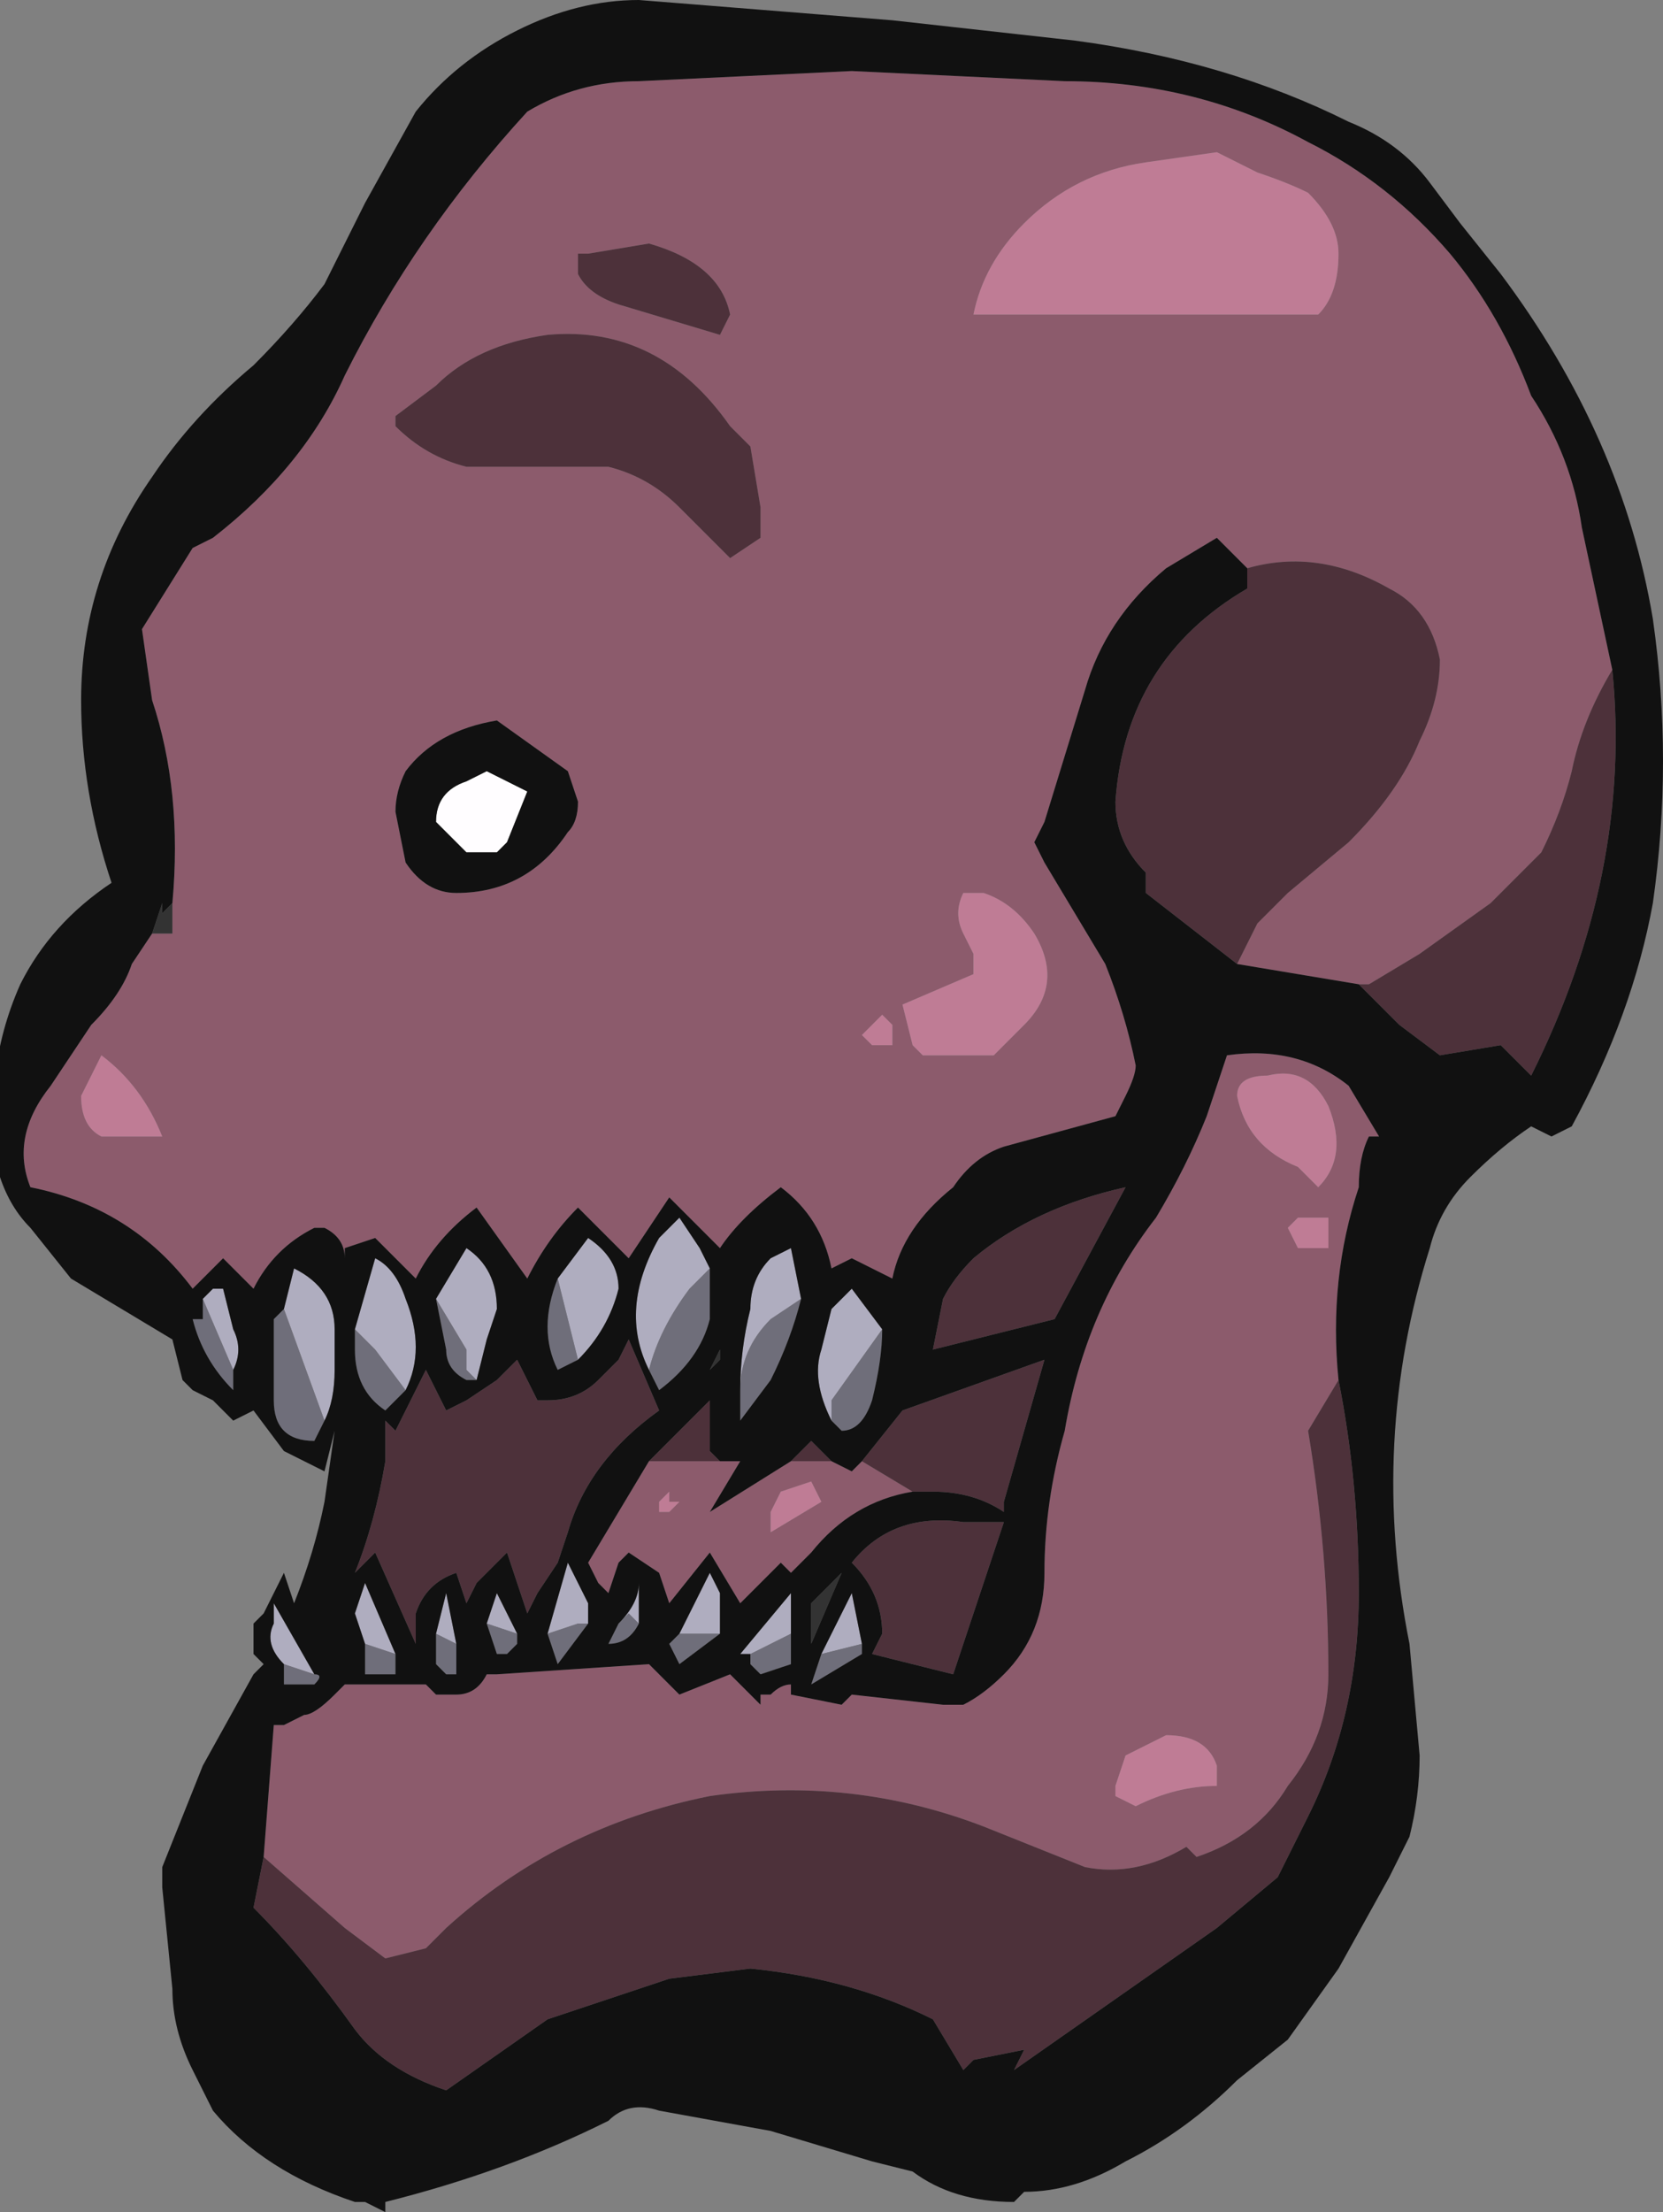 <?xml version="1.0" encoding="UTF-8" standalone="no"?>
<svg xmlns:ffdec="https://www.free-decompiler.com/flash" xmlns:xlink="http://www.w3.org/1999/xlink" ffdec:objectType="frame" height="76.3px" width="57.4px" xmlns="http://www.w3.org/2000/svg">
  <rect width="100%" height="100%" fill="#808080" stroke="none"/>
  <g transform="matrix(1.0, 0.0, 0.0, 1.0, 17.5, 64.4)">
    <use ffdec:characterId="93" height="10.9" transform="matrix(7.0, 0.0, 0.0, 7.0, -17.5, -64.4)" width="8.2" xlink:href="#shape0"/>
  </g>
  <defs>
    <g id="shape0" transform="matrix(1.0, 0.0, 0.0, 1.0, 2.5, 9.2)">
      <path d="M-1.65 -4.75 Q-1.6 -5.3 -1.75 -5.75 L-1.8 -6.1 -1.55 -6.5 -1.45 -6.55 Q-1.0 -6.9 -0.8 -7.35 -0.45 -8.05 0.1 -8.65 0.35 -8.8 0.65 -8.8 L1.7 -8.85 2.75 -8.8 Q3.4 -8.8 3.95 -8.5 4.35 -8.3 4.65 -7.95 4.9 -7.65 5.05 -7.25 5.25 -6.95 5.3 -6.6 L5.45 -5.9 Q5.3 -5.65 5.25 -5.4 5.2 -5.2 5.1 -5.0 L4.85 -4.75 4.5 -4.5 4.25 -4.35 4.2 -4.35 3.6 -4.45 3.7 -4.65 3.85 -4.8 4.15 -5.05 Q4.4 -5.3 4.5 -5.55 4.6 -5.75 4.6 -5.95 4.55 -6.2 4.35 -6.3 4.0 -6.5 3.65 -6.4 L3.5 -6.55 3.25 -6.4 Q2.95 -6.15 2.85 -5.8 L2.65 -5.15 2.6 -5.05 2.65 -4.95 2.95 -4.45 Q3.05 -4.2 3.1 -3.95 3.1 -3.9 3.05 -3.8 L3.0 -3.7 2.45 -3.55 Q2.3 -3.5 2.2 -3.35 1.95 -3.15 1.9 -2.9 L1.7 -3.0 1.6 -2.95 Q1.55 -3.2 1.35 -3.35 1.15 -3.2 1.05 -3.05 L0.8 -3.3 0.6 -3.0 0.35 -3.25 Q0.2 -3.1 0.1 -2.9 L-0.15 -3.25 Q-0.35 -3.1 -0.45 -2.9 L-0.65 -3.1 -0.8 -3.05 -0.8 -3.0 Q-0.8 -3.1 -0.9 -3.15 L-0.95 -3.15 Q-1.15 -3.05 -1.25 -2.85 L-1.4 -3.0 -1.55 -2.85 Q-1.85 -3.25 -2.35 -3.35 -2.45 -3.6 -2.25 -3.85 L-2.05 -4.15 Q-1.9 -4.3 -1.85 -4.45 L-1.75 -4.6 -1.65 -4.6 -1.65 -4.75 M0.4 -7.95 L0.35 -7.95 0.35 -7.85 Q0.4 -7.75 0.55 -7.7 L1.05 -7.55 1.1 -7.65 Q1.05 -7.9 0.7 -8.0 L0.4 -7.95 M0.2 -7.55 Q-0.15 -7.5 -0.35 -7.3 L-0.55 -7.15 -0.55 -7.1 Q-0.4 -6.95 -0.2 -6.9 L0.5 -6.9 Q0.7 -6.85 0.85 -6.7 L1.1 -6.45 1.25 -6.55 1.25 -6.7 1.2 -7.0 1.1 -7.1 Q0.75 -7.6 0.2 -7.55 M2.3 -7.65 L4.0 -7.65 Q4.1 -7.75 4.1 -7.95 4.1 -8.1 3.95 -8.25 3.85 -8.3 3.7 -8.35 L3.5 -8.45 3.15 -8.4 Q2.8 -8.35 2.55 -8.1 2.35 -7.9 2.3 -7.65 M3.6 -3.8 L3.6 -3.8 Q3.65 -3.55 3.9 -3.45 L4.0 -3.35 Q4.15 -3.5 4.05 -3.75 3.95 -3.95 3.75 -3.9 3.6 -3.9 3.6 -3.8 M-1.2 -0.05 L-1.15 -0.7 -1.1 -0.7 -1.0 -0.75 Q-0.95 -0.75 -0.85 -0.85 L-0.8 -0.9 -0.4 -0.9 -0.35 -0.85 -0.25 -0.85 Q-0.15 -0.85 -0.1 -0.95 L-0.05 -0.95 0.7 -1.0 0.85 -0.85 1.1 -0.95 1.25 -0.8 1.25 -0.85 1.3 -0.85 Q1.35 -0.9 1.4 -0.9 L1.4 -0.85 1.65 -0.8 1.7 -0.85 2.15 -0.8 2.25 -0.8 Q2.35 -0.85 2.45 -0.95 2.65 -1.15 2.65 -1.45 2.65 -1.8 2.75 -2.15 2.85 -2.75 3.2 -3.2 3.35 -3.45 3.45 -3.7 L3.55 -4.0 Q3.9 -4.05 4.15 -3.85 L4.3 -3.6 4.25 -3.6 Q4.2 -3.5 4.2 -3.35 4.05 -2.9 4.1 -2.4 L3.95 -2.15 Q4.05 -1.55 4.05 -0.95 4.05 -0.65 3.85 -0.4 3.7 -0.15 3.4 -0.05 L3.35 -0.1 Q3.1 0.05 2.85 0.0 L2.35 -0.2 Q1.7 -0.45 1.0 -0.35 0.25 -0.2 -0.3 0.3 L-0.4 0.4 -0.6 0.45 -0.8 0.3 -1.2 -0.05 M0.35 -5.25 L0.3 -5.4 -0.05 -5.65 Q-0.35 -5.6 -0.5 -5.4 -0.55 -5.3 -0.55 -5.2 L-0.5 -4.95 Q-0.4 -4.8 -0.25 -4.8 0.1 -4.8 0.3 -5.1 0.35 -5.15 0.35 -5.25 M2.25 -4.6 L2.3 -4.5 2.3 -4.4 1.95 -4.25 2.0 -4.05 2.05 -4.0 2.4 -4.0 2.55 -4.15 Q2.75 -4.35 2.6 -4.6 2.5 -4.75 2.35 -4.8 L2.25 -4.8 Q2.2 -4.7 2.25 -4.6 M1.9 -4.15 L1.85 -4.2 1.75 -4.1 1.8 -4.05 1.9 -4.05 1.9 -4.15 M1.5 -1.9 L1.35 -1.85 1.3 -1.75 1.3 -1.65 1.55 -1.8 1.5 -1.9 M1.6 -2.0 L1.7 -1.95 1.75 -2.0 2.0 -1.85 Q1.7 -1.8 1.5 -1.55 L1.4 -1.45 1.35 -1.5 1.15 -1.3 1.0 -1.55 0.8 -1.3 0.75 -1.45 0.6 -1.55 0.55 -1.5 0.5 -1.35 0.45 -1.4 0.4 -1.5 0.7 -2.0 1.05 -2.0 1.15 -2.0 1.0 -1.75 1.4 -2.0 1.6 -2.0 M0.75 -1.8 L0.75 -1.75 0.8 -1.75 0.85 -1.8 0.8 -1.8 0.8 -1.85 0.75 -1.8 M4.05 -3.2 L3.9 -3.2 3.85 -3.15 3.9 -3.05 4.05 -3.05 4.05 -3.2 M3.1 -0.3 Q3.3 -0.4 3.5 -0.4 L3.5 -0.5 Q3.45 -0.65 3.25 -0.65 3.15 -0.6 3.05 -0.55 L3.0 -0.4 3.0 -0.35 3.1 -0.3 M-2.0 -4.0 L-2.1 -3.8 Q-2.1 -3.65 -2.0 -3.6 L-1.7 -3.6 Q-1.8 -3.85 -2.0 -4.0" fill="#8c5b6c" fill-rule="evenodd" stroke="none"/>
      <path d="M5.45 -5.9 Q5.5 -5.4 5.4 -4.9 5.3 -4.4 5.05 -3.9 L4.9 -4.05 4.6 -4.0 4.4 -4.15 4.2 -4.35 4.25 -4.35 4.5 -4.5 4.85 -4.75 5.1 -5.0 Q5.2 -5.2 5.25 -5.4 5.3 -5.65 5.45 -5.9 M3.6 -4.45 L3.15 -4.8 3.15 -4.9 Q3.0 -5.05 3.0 -5.25 3.05 -5.95 3.65 -6.3 L3.65 -6.4 Q4.0 -6.5 4.35 -6.3 4.55 -6.2 4.6 -5.95 4.6 -5.75 4.5 -5.55 4.4 -5.3 4.15 -5.05 L3.85 -4.8 3.7 -4.65 3.6 -4.45 M0.2 -7.55 Q0.75 -7.6 1.1 -7.1 L1.2 -7.0 1.25 -6.7 1.25 -6.55 1.1 -6.45 0.85 -6.7 Q0.7 -6.85 0.5 -6.9 L-0.2 -6.9 Q-0.4 -6.95 -0.55 -7.1 L-0.55 -7.15 -0.35 -7.3 Q-0.15 -7.5 0.2 -7.55 M0.4 -7.95 L0.7 -8.0 Q1.05 -7.9 1.1 -7.65 L1.05 -7.55 0.55 -7.7 Q0.4 -7.75 0.35 -7.85 L0.35 -7.95 0.4 -7.95 M4.1 -2.4 Q4.2 -1.9 4.2 -1.35 4.2 -0.75 3.95 -0.25 L3.8 0.05 3.5 0.3 2.5 1.0 2.55 0.9 2.3 0.95 2.25 1.0 2.1 0.75 Q1.7 0.55 1.2 0.5 L0.8 0.55 Q0.5 0.65 0.2 0.75 L-0.3 1.1 Q-0.6 1.0 -0.75 0.8 -1.0 0.45 -1.25 0.2 L-1.2 -0.05 -0.8 0.3 -0.6 0.45 -0.4 0.4 -0.3 0.3 Q0.25 -0.2 1.0 -0.35 1.7 -0.45 2.35 -0.2 L2.85 0.0 Q3.1 0.05 3.35 -0.1 L3.4 -0.05 Q3.7 -0.15 3.85 -0.4 4.05 -0.65 4.05 -0.95 4.05 -1.55 3.95 -2.15 L4.1 -2.4 M2.15 -2.8 Q2.2 -2.9 2.3 -3.0 2.6 -3.25 3.05 -3.35 L2.7 -2.7 2.1 -2.55 2.15 -2.8 M1.6 -2.0 L1.4 -2.0 1.5 -2.1 1.6 -2.0 M1.05 -2.0 L0.7 -2.0 1.0 -2.3 1.0 -2.05 1.05 -2.0 M2.0 -1.85 L1.75 -2.0 1.95 -2.25 2.65 -2.5 2.45 -1.8 2.45 -1.75 Q2.3 -1.85 2.1 -1.85 L2.0 -1.85 M0.15 -2.3 L0.2 -2.3 Q0.35 -2.3 0.45 -2.4 L0.55 -2.5 0.6 -2.6 0.75 -2.25 Q0.4 -2.0 0.3 -1.65 L0.25 -1.5 0.15 -1.35 0.1 -1.25 0.0 -1.55 -0.15 -1.4 -0.2 -1.3 -0.25 -1.45 Q-0.4 -1.4 -0.45 -1.25 L-0.45 -1.1 -0.65 -1.55 -0.75 -1.45 Q-0.65 -1.7 -0.6 -2.0 -0.6 -2.1 -0.6 -2.2 L-0.55 -2.15 -0.4 -2.45 -0.3 -2.25 -0.2 -2.3 -0.05 -2.4 0.05 -2.5 0.15 -2.3 M2.45 -1.7 L2.2 -0.95 1.8 -1.05 1.85 -1.15 Q1.85 -1.35 1.7 -1.5 1.9 -1.75 2.25 -1.7 L2.45 -1.7" fill="#4d313a" fill-rule="evenodd" stroke="none"/>
      <path d="M2.3 -7.65 Q2.35 -7.9 2.55 -8.1 2.8 -8.35 3.15 -8.4 L3.5 -8.45 3.7 -8.35 Q3.85 -8.3 3.95 -8.25 4.1 -8.1 4.1 -7.95 4.1 -7.75 4.0 -7.65 L2.3 -7.65 M3.6 -3.8 Q3.6 -3.9 3.75 -3.9 3.95 -3.95 4.05 -3.75 4.15 -3.5 4.0 -3.35 L3.9 -3.45 Q3.65 -3.55 3.6 -3.8 M1.9 -4.15 L1.9 -4.05 1.8 -4.05 1.75 -4.1 1.85 -4.2 1.9 -4.15 M2.25 -4.6 Q2.2 -4.7 2.25 -4.8 L2.35 -4.8 Q2.5 -4.75 2.6 -4.6 2.75 -4.35 2.55 -4.15 L2.4 -4.0 2.05 -4.0 2.0 -4.05 1.95 -4.25 2.3 -4.4 2.3 -4.5 2.25 -4.6 M1.5 -1.9 L1.55 -1.8 1.3 -1.65 1.3 -1.75 1.35 -1.85 1.5 -1.9 M0.75 -1.8 L0.8 -1.85 0.8 -1.8 0.85 -1.8 0.8 -1.75 0.75 -1.75 0.75 -1.8 M-2.0 -4.0 Q-1.8 -3.85 -1.7 -3.6 L-2.0 -3.6 Q-2.1 -3.65 -2.1 -3.8 L-2.0 -4.0 M3.1 -0.3 L3.0 -0.35 3.0 -0.4 3.05 -0.55 Q3.15 -0.6 3.25 -0.65 3.45 -0.65 3.5 -0.5 L3.5 -0.4 Q3.3 -0.4 3.1 -0.3 M4.05 -3.2 L4.05 -3.05 3.9 -3.05 3.85 -3.15 3.9 -3.2 4.05 -3.2" fill="#bf7c95" fill-rule="evenodd" stroke="none"/>
      <path d="M0.0 -5.05 L-0.05 -5.0 -0.2 -5.0 Q-0.25 -5.05 -0.3 -5.1 L-0.35 -5.15 Q-0.35 -5.3 -0.2 -5.35 L-0.1 -5.4 0.1 -5.3 0.0 -5.05" fill="#fffdff" fill-rule="evenodd" stroke="none"/>
      <path d="M1.6 -2.2 Q1.5 -2.4 1.55 -2.55 L1.6 -2.75 1.7 -2.85 1.85 -2.65 1.6 -2.3 1.6 -2.2 M1.0 -2.95 L0.9 -2.85 Q0.75 -2.65 0.7 -2.45 0.55 -2.75 0.75 -3.1 L0.85 -3.2 0.95 -3.05 1.0 -2.95 M1.15 -2.35 Q1.15 -2.55 1.2 -2.75 1.2 -2.9 1.3 -3.0 L1.4 -3.05 1.45 -2.8 1.3 -2.7 Q1.15 -2.55 1.15 -2.35 M0.25 -2.9 L0.4 -3.1 Q0.55 -3.0 0.55 -2.85 0.5 -2.65 0.35 -2.5 L0.25 -2.9 M0.85 -1.15 L1.0 -1.45 1.05 -1.35 1.05 -1.15 0.85 -1.15 M1.2 -1.05 L1.15 -1.05 1.4 -1.35 1.4 -1.15 1.2 -1.05 M0.55 -1.2 Q0.65 -1.3 0.65 -1.4 L0.65 -1.2 0.6 -1.25 0.55 -1.2 M0.2 -1.15 L0.3 -1.5 0.4 -1.3 0.4 -1.2 0.35 -1.2 0.2 -1.15 M0.05 -1.15 L-0.1 -1.2 -0.05 -1.35 0.05 -1.15 M1.75 -1.1 L1.55 -1.05 1.7 -1.35 1.75 -1.1 M-0.35 -2.8 L-0.2 -3.05 Q-0.05 -2.95 -0.05 -2.75 L-0.1 -2.6 -0.15 -2.4 -0.2 -2.45 Q-0.2 -2.5 -0.2 -2.55 L-0.35 -2.8 M-0.75 -2.65 L-0.65 -3.0 Q-0.55 -2.95 -0.5 -2.8 -0.4 -2.55 -0.5 -2.35 L-0.65 -2.55 -0.75 -2.65 M-1.5 -2.8 L-1.45 -2.85 -1.4 -2.85 -1.35 -2.65 Q-1.3 -2.55 -1.35 -2.45 L-1.5 -2.8 M-1.1 -2.75 L-1.05 -2.95 Q-0.85 -2.85 -0.85 -2.65 L-0.85 -2.45 Q-0.85 -2.3 -0.9 -2.2 L-1.1 -2.75 M-0.55 -1.0 L-0.55 -0.95 -0.55 -1.0 M-0.7 -1.1 L-0.75 -1.25 -0.7 -1.4 -0.55 -1.05 -0.7 -1.1 M-0.25 -1.1 L-0.35 -1.15 -0.3 -1.35 -0.25 -1.1 M-1.1 -1.0 Q-1.2 -1.1 -1.15 -1.2 L-1.15 -1.3 -0.95 -0.95 -1.1 -1.0 M-0.95 -0.9 L-1.1 -0.9 -0.95 -0.9" fill="#afadbf" fill-rule="evenodd" stroke="none"/>
      <path d="M-1.75 -4.6 L-1.7 -4.75 -1.7 -4.7 -1.65 -4.75 -1.65 -4.6 -1.75 -4.6 M1.4 -2.25 L1.4 -2.25 M1.0 -2.45 L1.05 -2.55 1.05 -2.5 1.0 -2.45 M1.5 -1.3 L1.65 -1.45 1.5 -1.1 1.5 -1.3" fill="#333333" fill-rule="evenodd" stroke="none"/>
      <path d="M1.85 -2.65 Q1.85 -2.5 1.8 -2.3 1.75 -2.15 1.65 -2.15 L1.6 -2.2 1.6 -2.3 1.85 -2.65 M1.0 -2.95 L1.0 -2.7 Q0.95 -2.5 0.75 -2.35 L0.7 -2.45 Q0.75 -2.65 0.9 -2.85 L1.0 -2.95 M1.15 -2.35 Q1.15 -2.55 1.3 -2.7 L1.45 -2.8 Q1.4 -2.6 1.3 -2.4 L1.15 -2.2 1.15 -2.35 M0.35 -2.5 L0.25 -2.45 Q0.15 -2.65 0.25 -2.9 L0.35 -2.5 M1.05 -1.15 L0.85 -1.0 0.8 -1.1 0.85 -1.15 1.05 -1.15 M1.2 -1.05 L1.4 -1.15 1.4 -1.0 1.25 -0.95 1.2 -1.0 1.2 -1.05 M0.65 -1.2 Q0.6 -1.1 0.5 -1.1 L0.55 -1.2 0.6 -1.25 0.65 -1.2 M0.4 -1.2 L0.25 -1.0 0.2 -1.15 0.35 -1.2 0.4 -1.2 M0.05 -1.15 L0.05 -1.1 0.0 -1.05 -0.05 -1.05 -0.1 -1.2 0.05 -1.15 M1.55 -1.05 L1.75 -1.1 1.75 -1.05 1.5 -0.9 1.55 -1.05 M-0.15 -2.4 L-0.2 -2.4 Q-0.3 -2.45 -0.3 -2.55 L-0.35 -2.8 -0.2 -2.55 Q-0.2 -2.5 -0.2 -2.45 L-0.15 -2.4 M-0.5 -2.35 L-0.6 -2.25 Q-0.75 -2.35 -0.75 -2.55 L-0.75 -2.65 -0.65 -2.55 -0.5 -2.35 M-1.35 -2.45 L-1.35 -2.35 Q-1.5 -2.5 -1.55 -2.7 L-1.5 -2.7 -1.5 -2.8 -1.35 -2.45 M-0.9 -2.2 L-0.95 -2.1 Q-1.05 -2.1 -1.1 -2.15 -1.15 -2.2 -1.15 -2.3 L-1.15 -2.7 -1.1 -2.75 -0.9 -2.2 M-0.55 -1.0 L-0.55 -0.95 -0.7 -0.95 -0.7 -1.1 -0.55 -1.05 -0.55 -1.0 M-0.25 -1.1 Q-0.25 -1.0 -0.25 -0.95 L-0.3 -0.95 -0.35 -1.0 -0.35 -1.15 -0.25 -1.1 M-1.1 -0.9 L-1.1 -1.0 -0.95 -0.95 Q-0.9 -0.95 -0.95 -0.9 L-1.1 -0.9" fill="#6f6e7a" fill-rule="evenodd" stroke="none"/>
      <path d="M1.9 -9.1 L2.8 -9.0 Q3.55 -8.9 4.15 -8.6 4.4 -8.5 4.55 -8.3 L4.7 -8.1 4.9 -7.85 Q5.5 -7.05 5.65 -6.15 5.75 -5.45 5.65 -4.75 5.55 -4.2 5.25 -3.65 L5.15 -3.6 5.05 -3.65 Q4.9 -3.55 4.75 -3.4 4.6 -3.25 4.55 -3.05 4.25 -2.1 4.45 -1.1 L4.5 -0.55 Q4.5 -0.35 4.45 -0.15 L4.35 0.05 4.1 0.5 3.85 0.85 3.6 1.05 Q3.35 1.3 3.05 1.45 2.8 1.6 2.55 1.6 L2.5 1.65 Q2.2 1.65 2.0 1.5 L1.8 1.45 1.3 1.3 0.75 1.2 Q0.6 1.15 0.5 1.25 0.0 1.5 -0.6 1.65 L-0.6 1.7 -0.7 1.65 -0.75 1.65 Q-1.2 1.5 -1.45 1.2 L-1.55 1.0 Q-1.65 0.8 -1.65 0.6 L-1.7 0.1 -1.7 0.0 -1.5 -0.5 -1.25 -0.95 -1.2 -1.0 -1.25 -1.05 -1.25 -1.2 -1.2 -1.25 -1.1 -1.45 -1.05 -1.3 Q-0.95 -1.55 -0.9 -1.8 L-0.85 -2.15 -0.9 -1.95 -1.1 -2.05 -1.25 -2.25 -1.35 -2.2 -1.45 -2.3 -1.55 -2.35 -1.6 -2.4 -1.65 -2.6 -2.15 -2.9 -2.35 -3.15 Q-2.45 -3.25 -2.5 -3.4 -2.6 -3.9 -2.4 -4.35 -2.25 -4.65 -1.95 -4.85 -2.1 -5.3 -2.1 -5.75 -2.1 -6.35 -1.75 -6.85 -1.55 -7.15 -1.25 -7.4 -1.05 -7.6 -0.9 -7.8 L-0.7 -8.2 -0.45 -8.65 Q-0.25 -8.9 0.05 -9.05 0.35 -9.2 0.65 -9.2 L1.9 -9.1 M5.45 -5.9 L5.3 -6.6 Q5.25 -6.95 5.05 -7.25 4.9 -7.65 4.65 -7.95 4.35 -8.3 3.95 -8.5 3.4 -8.8 2.75 -8.8 L1.7 -8.85 0.65 -8.8 Q0.35 -8.8 0.1 -8.65 -0.45 -8.05 -0.8 -7.35 -1.0 -6.9 -1.45 -6.55 L-1.55 -6.5 -1.8 -6.1 -1.75 -5.75 Q-1.6 -5.3 -1.65 -4.75 L-1.7 -4.7 -1.7 -4.75 -1.75 -4.6 -1.85 -4.45 Q-1.9 -4.3 -2.05 -4.15 L-2.25 -3.85 Q-2.45 -3.6 -2.35 -3.35 -1.85 -3.25 -1.55 -2.85 L-1.4 -3.0 -1.25 -2.85 Q-1.15 -3.05 -0.95 -3.15 L-0.9 -3.15 Q-0.8 -3.1 -0.8 -3.0 L-0.8 -3.05 -0.65 -3.1 -0.45 -2.9 Q-0.35 -3.1 -0.15 -3.25 L0.1 -2.9 Q0.2 -3.1 0.35 -3.25 L0.6 -3.0 0.8 -3.3 1.05 -3.05 Q1.15 -3.2 1.35 -3.35 1.55 -3.2 1.6 -2.95 L1.7 -3.0 1.9 -2.9 Q1.95 -3.15 2.2 -3.35 2.3 -3.5 2.45 -3.55 L3.0 -3.7 3.05 -3.8 Q3.1 -3.9 3.1 -3.95 3.05 -4.2 2.95 -4.45 L2.65 -4.95 2.6 -5.05 2.65 -5.15 2.85 -5.8 Q2.95 -6.15 3.25 -6.4 L3.5 -6.55 3.65 -6.4 3.65 -6.3 Q3.05 -5.95 3.0 -5.25 3.0 -5.05 3.15 -4.9 L3.15 -4.8 3.6 -4.45 4.2 -4.35 4.4 -4.15 4.6 -4.0 4.9 -4.05 5.05 -3.9 Q5.3 -4.4 5.4 -4.9 5.5 -5.4 5.45 -5.9 M4.1 -2.4 Q4.05 -2.9 4.2 -3.35 4.2 -3.5 4.25 -3.6 L4.3 -3.6 4.15 -3.85 Q3.9 -4.05 3.55 -4.0 L3.45 -3.7 Q3.35 -3.45 3.2 -3.2 2.85 -2.75 2.75 -2.15 2.65 -1.8 2.65 -1.45 2.65 -1.15 2.45 -0.95 2.35 -0.85 2.25 -0.8 L2.15 -0.8 1.7 -0.85 1.65 -0.8 1.4 -0.85 1.4 -0.9 Q1.35 -0.9 1.3 -0.85 L1.25 -0.85 1.25 -0.8 1.1 -0.95 0.85 -0.85 0.7 -1.0 -0.05 -0.95 -0.1 -0.95 Q-0.15 -0.85 -0.25 -0.85 L-0.35 -0.85 -0.4 -0.9 -0.8 -0.9 -0.85 -0.85 Q-0.95 -0.75 -1.0 -0.75 L-1.1 -0.7 -1.15 -0.7 -1.2 -0.05 -1.25 0.2 Q-1.0 0.45 -0.75 0.8 -0.6 1.0 -0.3 1.1 L0.2 0.75 Q0.5 0.65 0.8 0.55 L1.2 0.5 Q1.7 0.55 2.1 0.75 L2.25 1.0 2.3 0.95 2.55 0.9 2.5 1.0 3.5 0.3 3.8 0.05 3.95 -0.25 Q4.2 -0.75 4.2 -1.35 4.2 -1.9 4.1 -2.4 M0.35 -5.25 Q0.35 -5.15 0.3 -5.1 0.1 -4.8 -0.25 -4.8 -0.4 -4.8 -0.5 -4.95 L-0.55 -5.2 Q-0.55 -5.3 -0.5 -5.4 -0.35 -5.6 -0.05 -5.65 L0.3 -5.4 0.35 -5.25 M0.0 -5.05 L0.1 -5.3 -0.1 -5.4 -0.2 -5.35 Q-0.35 -5.3 -0.35 -5.15 L-0.3 -5.1 Q-0.25 -5.05 -0.2 -5.0 L-0.05 -5.0 0.0 -5.05 M2.15 -2.8 L2.1 -2.55 2.7 -2.7 3.05 -3.35 Q2.6 -3.25 2.3 -3.0 2.2 -2.9 2.15 -2.8 M1.85 -2.65 L1.7 -2.85 1.6 -2.75 1.55 -2.55 Q1.5 -2.4 1.6 -2.2 L1.65 -2.15 Q1.75 -2.15 1.8 -2.3 1.85 -2.5 1.85 -2.65 M1.75 -2.0 L1.7 -1.95 1.6 -2.0 1.5 -2.1 1.4 -2.0 1.0 -1.75 1.15 -2.0 1.05 -2.0 1.0 -2.05 1.0 -2.3 0.7 -2.0 0.4 -1.5 0.45 -1.4 0.5 -1.35 0.55 -1.5 0.6 -1.55 0.75 -1.45 0.8 -1.3 1.0 -1.55 1.15 -1.3 1.35 -1.5 1.4 -1.45 1.5 -1.55 Q1.7 -1.8 2.0 -1.85 L2.1 -1.85 Q2.3 -1.85 2.45 -1.75 L2.45 -1.8 2.65 -2.5 1.95 -2.25 1.75 -2.0 M0.7 -2.45 L0.75 -2.35 Q0.95 -2.5 1.0 -2.7 L1.0 -2.95 0.95 -3.05 0.85 -3.2 0.75 -3.1 Q0.55 -2.75 0.7 -2.45 M1.45 -2.8 L1.4 -3.05 1.3 -3.0 Q1.2 -2.9 1.2 -2.75 1.15 -2.55 1.15 -2.35 L1.15 -2.2 1.3 -2.4 Q1.4 -2.6 1.45 -2.8 M0.35 -2.5 Q0.5 -2.65 0.55 -2.85 0.55 -3.0 0.4 -3.1 L0.25 -2.9 Q0.15 -2.65 0.25 -2.45 L0.35 -2.5 M0.15 -2.3 L0.05 -2.5 -0.05 -2.4 -0.2 -2.3 -0.3 -2.25 -0.4 -2.45 -0.55 -2.15 -0.6 -2.2 Q-0.6 -2.1 -0.6 -2.0 -0.65 -1.7 -0.75 -1.45 L-0.65 -1.55 -0.45 -1.1 -0.45 -1.25 Q-0.4 -1.4 -0.25 -1.45 L-0.2 -1.3 -0.15 -1.4 0.0 -1.55 0.1 -1.25 0.15 -1.35 0.25 -1.5 0.3 -1.65 Q0.4 -2.0 0.75 -2.25 L0.6 -2.6 0.55 -2.5 0.45 -2.4 Q0.35 -2.3 0.2 -2.3 L0.15 -2.3 M1.4 -2.25 L1.4 -2.25 M1.0 -2.45 L1.05 -2.5 1.05 -2.55 1.0 -2.45 M1.05 -1.15 L1.05 -1.35 1.0 -1.45 0.85 -1.15 0.8 -1.1 0.85 -1.0 1.05 -1.15 M1.4 -1.15 L1.4 -1.35 1.15 -1.05 1.2 -1.05 1.2 -1.0 1.25 -0.95 1.4 -1.0 1.4 -1.15 M0.65 -1.2 L0.65 -1.4 Q0.65 -1.3 0.55 -1.2 L0.5 -1.1 Q0.6 -1.1 0.65 -1.2 M0.4 -1.2 L0.4 -1.3 0.3 -1.5 0.2 -1.15 0.25 -1.0 0.4 -1.2 M-0.1 -1.2 L-0.05 -1.05 0.0 -1.05 0.05 -1.1 0.05 -1.15 -0.05 -1.35 -0.1 -1.2 M2.45 -1.7 L2.25 -1.7 Q1.9 -1.75 1.7 -1.5 1.85 -1.35 1.85 -1.15 L1.8 -1.05 2.2 -0.95 2.45 -1.7 M1.55 -1.05 L1.5 -0.9 1.75 -1.05 1.75 -1.1 1.7 -1.35 1.55 -1.05 M1.5 -1.3 L1.5 -1.1 1.65 -1.45 1.5 -1.3 M-0.15 -2.4 L-0.1 -2.6 -0.05 -2.75 Q-0.05 -2.95 -0.2 -3.05 L-0.35 -2.8 -0.3 -2.55 Q-0.3 -2.45 -0.2 -2.4 L-0.15 -2.4 M-0.5 -2.35 Q-0.4 -2.55 -0.5 -2.8 -0.55 -2.95 -0.65 -3.0 L-0.75 -2.65 -0.75 -2.55 Q-0.75 -2.35 -0.6 -2.25 L-0.5 -2.35 M-1.35 -2.45 Q-1.3 -2.55 -1.35 -2.65 L-1.4 -2.85 -1.45 -2.85 -1.5 -2.8 -1.5 -2.7 -1.55 -2.7 Q-1.5 -2.5 -1.35 -2.35 L-1.35 -2.45 M-1.1 -2.75 L-1.15 -2.7 -1.15 -2.3 Q-1.15 -2.2 -1.1 -2.15 -1.05 -2.1 -0.95 -2.1 L-0.9 -2.2 Q-0.85 -2.3 -0.85 -2.45 L-0.85 -2.65 Q-0.85 -2.85 -1.05 -2.95 L-1.1 -2.75 M-0.55 -0.95 L-0.55 -1.0 -0.55 -1.05 -0.7 -1.4 -0.75 -1.25 -0.7 -1.1 -0.7 -0.95 -0.55 -0.95 M-0.35 -1.15 L-0.35 -1.0 -0.3 -0.95 -0.25 -0.95 Q-0.25 -1.0 -0.25 -1.1 L-0.3 -1.35 -0.35 -1.15 M-1.1 -1.0 L-1.1 -0.9 -0.95 -0.9 Q-0.9 -0.95 -0.95 -0.95 L-1.15 -1.3 -1.15 -1.2 Q-1.2 -1.1 -1.1 -1.0" fill="#111111" fill-rule="evenodd" stroke="none"/>
    </g>
  </defs>
</svg>
